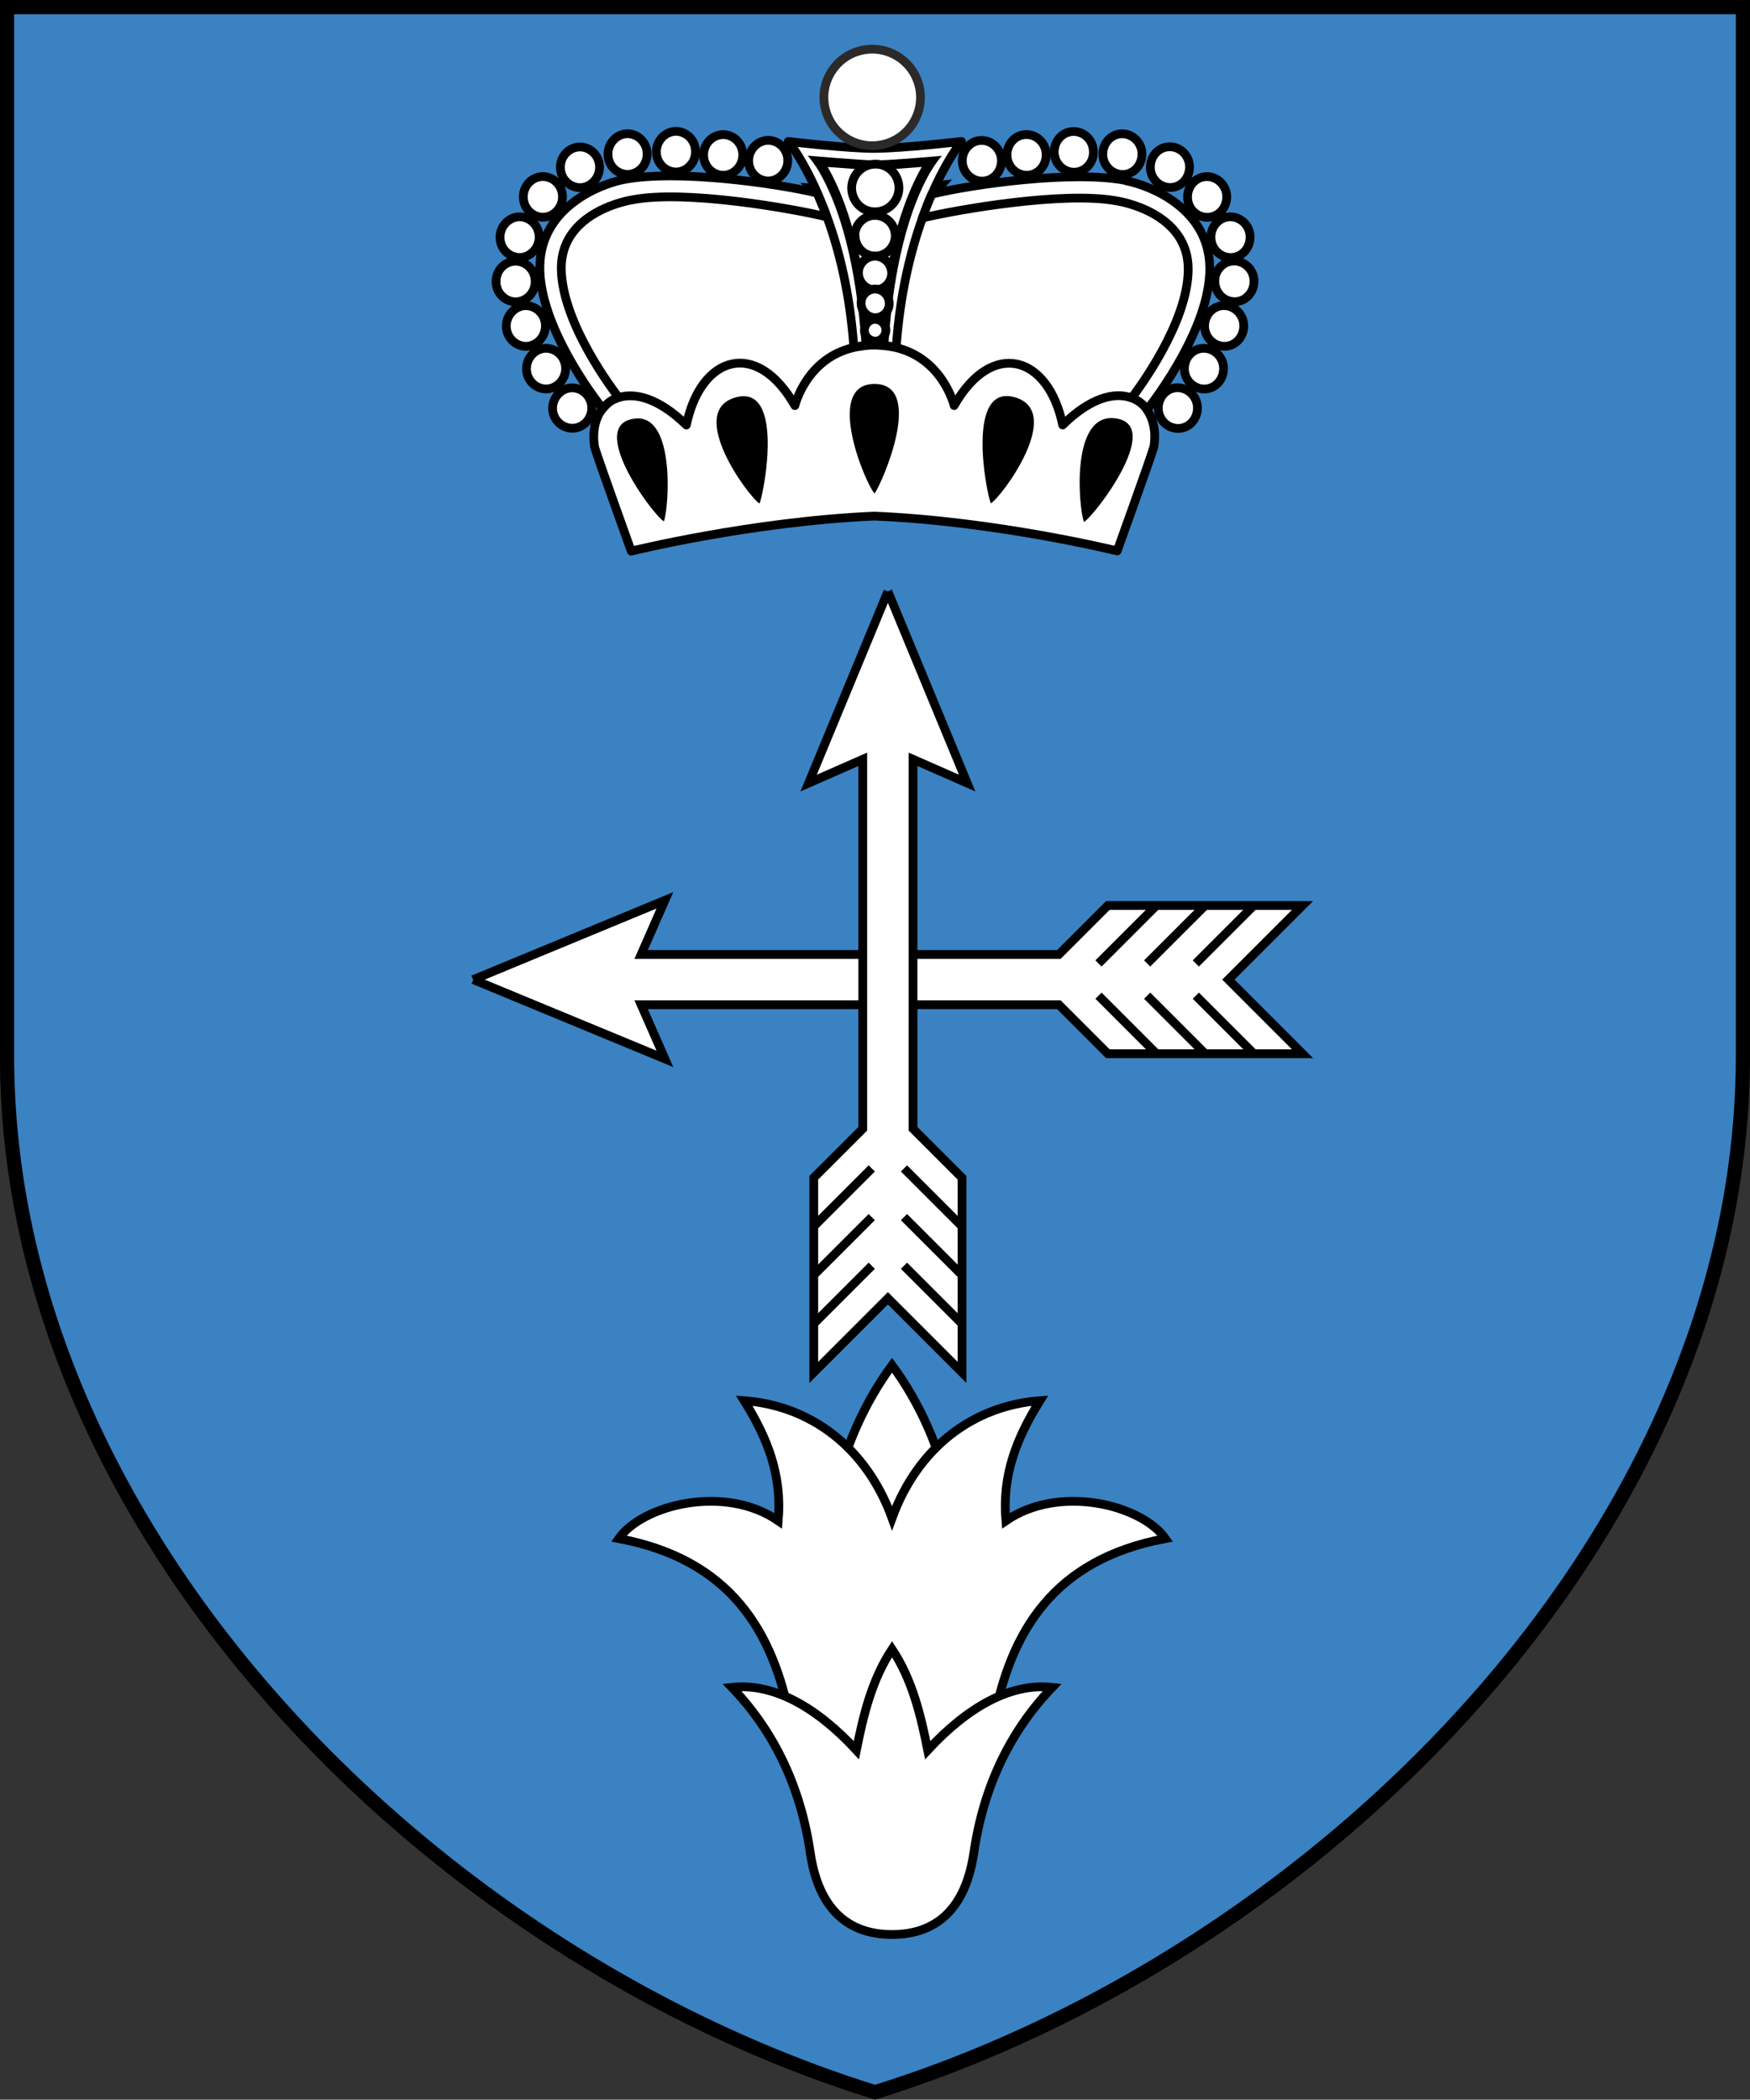 <?xml version="1.0" encoding="UTF-8" standalone="no"?>
<!-- Created with Inkscape (http://www.inkscape.org/) -->
<svg id="svg2" xmlns:rdf="http://www.w3.org/1999/02/22-rdf-syntax-ns#" xmlns="http://www.w3.org/2000/svg" height="360" width="300.05" version="1.1" xmlns:cc="http://creativecommons.org/ns#" xmlns:xlink="http://www.w3.org/1999/xlink" xmlns:dc="http://purl.org/dc/elements/1.1/">
 <rect width="100%" height="100%" fill="#333333" stroke="none"/>
 <defs id="defs4">
  <style id="style6" type="text/css"/>
  <style id="style3025" type="text/css">.str0 {stroke:#FF6600;stroke-width:0.706}
    .fil1 {fill:none}
    .fil0 {fill:#A90000}</style>
 </defs>

 <g id="layer1" transform="translate(-262.132,-298.058)">
  <path id="path3029" d="m483.91,470.09c2.935,0,5.315,2.38,5.315,5.315v5.314c0,2.935-2.38,5.315-5.315,5.315h-5.315v-15.944zm0,21.259c5.87,0,10.63-4.76,10.63-10.63v-5.314c0-5.87-4.76-10.63-10.63-10.63h-10.63v26.574zm-21.26-26.574,5.315,0,0,26.574-5.315,0zm-10.63,0,5.315,0,0,26.574-5.315,0-10.63-16.684,0,16.684-5.315,0,0-26.574,5.315,0,10.63,16.684zm-79.724,0,15.945,0,0,5.315-10.63,0,0,5.315,10.63,0,0,5.315-10.63,0,0,5.315,10.63,0,0,5.315-15.945,0zm-21.26-0.001,5.315,0,0,21.26,10.63,0,0,5.315-15.945,0zm55.808,21.26,5.314,0c4.402,0,7.972-3.57,7.972-7.972s-3.636-7.957-7.972-7.972h-5.314v5.315h5.314c1.467,0,2.658,1.19,2.658,2.658s-1.19,2.658-2.658,2.658h-5.314zm5.314-26.575c10.272,0,18.602,8.33,18.602,18.602s-8.33,18.602-18.602,18.602-18.602-8.33-18.602-18.602,8.33-18.602,18.602-18.602zm-13.287,18.602c0,7.337,5.95,13.287,13.287,13.287,7.337,0,13.287-5.95,13.287-13.287,0-7.337-5.95-13.287-13.287-13.287-7.337,0-13.287,5.95-13.287,13.287z" stroke-dasharray="none" stroke-miterlimit="4" stroke-width="1.5" class="fil0" fill="#a90000"/>
  <path id="path2991" fill="#000" d="m262.13,298.06,0,181.09-0.003,0c0,81.806,72.468,154.9,150.03,178.91,77.558-24.005,150.02-97.1,150.02-178.91h-0.003v-181.09h-300.04z"/>
  <path id="path2993" fill="#3a82c2" d="m264.56,300.49,0,178.66,0.007,0,0,0.005-0.007,0,0,0.807c0.079,13.105,2.054,26.003,5.639,38.516,2.981,10.402,7.07,20.52,12.102,30.253,25.863,50.026,76.594,90.077,129.86,106.78,10.486-3.289,20.88-7.487,31.012-12.492,10.348-5.113,20.433-11.08,30.067-17.786,49.306-34.324,86.38-87.856,86.51-145.77v-0.307-178.66h-295.19z"/>
  <path id="path2997" d="m343.28,466.02,32.852-13.594-4.074,9.283,71.624,0,8.398-8.398,33.374,0-12.707,12.707,12.707,12.709-33.374,0-8.399-8.399-71.624,0,4.076,9.283-32.852-13.591z" stroke="#000" stroke-miterlimit="4" stroke-dasharray="none" stroke-width="1.5" fill="#FFF"/>
  <path id="path2999" d="m460.42,478.72-9.945-9.945m0-5.526,9.945-9.945m8.343,25.416-9.943-9.945m-0.001-5.526,9.947-9.945m8.343,25.416-9.945-9.945m-0.001-5.526,9.947-9.945" stroke="#000" stroke-miterlimit="4" stroke-dasharray="none" stroke-width="1.5" fill="none"/>
  <path id="path3003" d="m414.37,399.47-13.594,32.852,9.283-4.074,0,63.347-8.399,8.399,0,33.374,12.709-12.709,12.707,12.707,0-33.374-8.398-8.398,0-63.349,9.283,4.076-13.591-32.852z" stroke="#000" stroke-miterlimit="4" stroke-dasharray="none" stroke-width="1.5" fill="#FFF"/>
  <path id="path3005" d="m427.07,508.34-9.945-9.945m-5.526,0-9.945,9.945m25.416,8.343-9.945-9.945m-5.526,0-9.945,9.945m25.416,8.343-9.945-9.945m-5.526,0-9.945,9.945" stroke="#000" stroke-miterlimit="4" stroke-dasharray="none" stroke-width="1.5" fill="none"/>
  <path id="path3009" d="m424.78,553.86c-1.536-7.567-5.011-15.379-9.698-21.726-4.687,6.347-8.162,14.159-9.698,21.726l9.698,18.066,9.698-18.066z" stroke="#000" stroke-miterlimit="4" stroke-dasharray="none" stroke-width="1.5" fill="#FFF"/>
  <path id="path3011" d="m432.49,593.22c2.945-15.463,10.286-27.772,29.445-31.366-4.013-5.736-18.111-9.402-27.341-3.042-0.662-7.862,1.829-14.142,5.842-20.598-11.452,0.856-20.955,8.036-25.355,20.131-4.4-12.095-13.903-19.274-25.355-20.131,4.013,6.456,6.504,12.736,5.842,20.598-9.23-6.361-23.328-2.694-27.341,3.042,19.158,3.593,26.498,15.903,29.445,31.366l17.409,20.131,17.409-20.131z" stroke="#000" stroke-miterlimit="4" stroke-dasharray="none" stroke-width="1.5" fill="#FFF"/>
  <path id="path3013" d="m415.08,629.74c7.645,0,12.624-4.455,14.03-14.045,1.696-11.58,6.393-20.989,13.429-28.324-7.115-0.788-14.468,3.341-21.342,10.767-1.179-5.891-2.627-12.056-6.117-17.321-3.489,5.265-4.938,11.429-6.115,17.321-6.876-7.427-14.229-11.556-21.344-10.767,7.036,7.335,11.733,16.744,13.429,28.324,1.406,9.59,6.384,14.045,14.03,14.045z" stroke="#000" stroke-miterlimit="4" stroke-dasharray="none" stroke-width="1.5" fill="#FFF"/>
  <path id="path352-2" fill-rule="nonzero" fill="#FFF" d="m375.07,329.68c-2.306,0.029-4.417,0.168-6.185,0.554-0.106,0.029-12.642,2.148-12.583,13.478,0.097,10.607,10.658,25.064,17.36,32.033h78.098c4.206-4.181,16.038-21.67,16.123-31.777,0.099-11.375-12.464-13.45-12.583-13.478-8.558-1.829-25.097,1.027-32.587,2.772-6.797,0.884-13.857,0.845-21.199-0.171-5.918-1.403-17.556-3.526-26.445-3.412z"/>
  <path id="path293" d="m412.39,330.81c-2.421,0.068-11.073-0.514-11.073-0.514s7.532,7.312,9.566,31.287c0.675-0.116,1.414-0.194,2.166-0.221,0.803-0.04,1.529,0.048,2.256,0.136,0.985-24.032,8.157-31.691,8.157-31.691s-8.688,0.998-11.07,1.003z" stroke-miterlimit="4" stroke-dasharray="none" stroke-width="1.5" fill="none"/>
  <path id="path295" d="m412.39,330.81c-2.421,0.068-11.073-0.514-11.073-0.514s7.532,7.312,9.566,31.287c0.675-0.116,1.414-0.194,2.166-0.221,0.803-0.04,1.529,0.048,2.256,0.136,0.985-24.032,8.157-31.691,8.157-31.691s-8.688,0.998-11.07,1.003z" stroke="#000" stroke-dasharray="none" stroke-miterlimit="4" stroke-width="1.5" fill="none"/>
  <path id="path304" stroke-linejoin="round" d="m390.49,325.61c0.01-1.899,1.51-3.469,3.344-3.498,1.847,0.022,3.367,1.535,3.37,3.485-0.01,1.899-1.51,3.469-3.344,3.498-1.847-0.022-3.367-1.535-3.37-3.485z" fill-rule="nonzero" stroke="#000" stroke-miterlimit="4" stroke-dasharray="none" stroke-width="1.5" fill="#FFF"/>
  <path id="path306" stroke-linejoin="round" d="m382.77,324.63c-0.004-1.949,1.51-3.469,3.344-3.498,1.848,0.022,3.367,1.535,3.37,3.485,0.004,1.949-1.51,3.469-3.344,3.498-1.847-0.022-3.367-1.535-3.37-3.485z" fill-rule="nonzero" stroke="#000" stroke-miterlimit="4" stroke-dasharray="none" stroke-width="1.5" fill="#FFF"/>
  <path id="path308" stroke-linejoin="round" d="m374.67,324.07c0.01-1.899,1.51-3.469,3.344-3.498,1.847,0.022,3.367,1.535,3.37,3.485,0.004,1.949-1.51,3.469-3.344,3.498-1.847-0.022-3.367-1.535-3.37-3.485z" fill-rule="nonzero" stroke="#000" stroke-miterlimit="4" stroke-dasharray="none" stroke-width="1.5" fill="#FFF"/>
  <path id="path310" stroke-linejoin="round" d="m366.37,324.48c0.01-1.899,1.51-3.469,3.344-3.498,1.847,0.022,3.367,1.535,3.37,3.485,0.004,1.949-1.51,3.469-3.344,3.498-1.847-0.022-3.367-1.535-3.37-3.485z" fill-rule="nonzero" stroke="#000" stroke-miterlimit="4" stroke-dasharray="none" stroke-width="1.5" fill="#FFF"/>
  <path id="path312" stroke-linejoin="round" d="m358.22,326.75c-0.004-1.949,1.51-3.469,3.344-3.498,1.847,0.022,3.367,1.535,3.37,3.485-0.01,1.899-1.51,3.469-3.344,3.498-1.847-0.022-3.367-1.535-3.37-3.485z" fill-rule="nonzero" stroke="#000" stroke-miterlimit="4" stroke-dasharray="none" stroke-width="1.5" fill="#FFF"/>
  <path id="path314" stroke-linejoin="round" d="m351.86,331.82c-0.004-1.949,1.51-3.469,3.344-3.498,1.847,0.022,3.367,1.535,3.37,3.485-0.01,1.899-1.51,3.469-3.344,3.498-1.847-0.022-3.367-1.535-3.37-3.485z" fill-rule="nonzero" stroke="#000" stroke-miterlimit="4" stroke-dasharray="none" stroke-width="1.5" fill="#FFF"/>
  <path id="path316" stroke-linejoin="round" d="m347.86,338.73c0.01-1.899,1.51-3.469,3.344-3.498,1.847,0.022,3.367,1.535,3.37,3.485-0.01,1.899-1.51,3.469-3.344,3.498-1.847-0.022-3.367-1.535-3.37-3.485z" fill-rule="nonzero" stroke="#000" stroke-miterlimit="4" stroke-dasharray="none" stroke-width="1.5" fill="#FFF"/>
  <path id="path318" stroke-linejoin="round" d="m347.18,346.33c-0.004-1.949,1.51-3.469,3.344-3.498,1.847,0.022,3.367,1.535,3.37,3.485,0.004,1.949-1.51,3.469-3.344,3.498-1.847-0.022-3.367-1.535-3.37-3.485z" fill-rule="nonzero" stroke="#000" stroke-miterlimit="4" stroke-dasharray="none" stroke-width="1.5" fill="#FFF"/>
  <path id="path320" stroke-linejoin="round" d="m348.94,353.96c0.01-1.899,1.51-3.469,3.344-3.498,1.847,0.022,3.367,1.535,3.37,3.485-0.01,1.899-1.51,3.469-3.344,3.498-1.847-0.022-3.38-1.586-3.37-3.485z" fill-rule="nonzero" stroke="#000" stroke-miterlimit="4" stroke-dasharray="none" stroke-width="1.5" fill="#FFF"/>
  <path id="path322" stroke-linejoin="round" d="m352.4,361.27c0.01-1.899,1.51-3.469,3.344-3.498,1.847,0.022,3.367,1.535,3.37,3.485-0.01,1.899-1.51,3.469-3.344,3.498-1.847-0.022-3.367-1.535-3.37-3.485z" fill-rule="nonzero" stroke="#000" stroke-miterlimit="4" stroke-dasharray="none" stroke-width="1.5" fill="#FFF"/>
  <path id="path324" stroke-linejoin="round" d="m356.88,368.05c0.01-1.899,1.51-3.469,3.344-3.498,1.847,0.022,3.367,1.535,3.37,3.485-0.01,1.899-1.51,3.469-3.357,3.447-1.847-0.022-3.367-1.535-3.37-3.485z" fill-rule="nonzero" stroke="#000" stroke-miterlimit="4" stroke-dasharray="none" stroke-width="1.5" fill="#FFF"/>
  <path id="path328" stroke-linejoin="round" d="m433.84,325.62c0.01-1.899-1.523-3.463-3.37-3.485-1.847-0.022-3.348,1.548-3.344,3.498-0.01,1.899,1.523,3.463,3.37,3.485,1.847,0.022,3.348-1.548,3.344-3.498z" fill-rule="nonzero" stroke="#000" stroke-miterlimit="4" stroke-dasharray="none" stroke-width="1.5" fill="#FFF"/>
  <path id="path330" stroke-linejoin="round" d="m441.5,324.61c-0.004-1.949-1.523-3.463-3.37-3.485-1.848-0.022-3.348,1.548-3.344,3.498,0.004,1.949,1.523,3.463,3.37,3.485,1.847,0.022,3.348-1.548,3.344-3.498z" fill-rule="nonzero" stroke="#000" stroke-miterlimit="4" stroke-dasharray="none" stroke-width="1.5" fill="#FFF"/>
  <path id="path332" stroke-linejoin="round" d="m449.6,324.09c-0.004-1.949-1.523-3.463-3.37-3.485-1.847-0.022-3.348,1.548-3.344,3.498-0.01,1.899,1.523,3.463,3.37,3.485,1.848,0.022,3.399-1.561,3.344-3.498z" fill-rule="nonzero" stroke="#000" stroke-miterlimit="4" stroke-dasharray="none" stroke-width="1.5" fill="#FFF"/>
  <path id="path334" stroke-linejoin="round" d="m457.93,324.48c0.01-1.899-1.523-3.463-3.37-3.485-1.847-0.022-3.348,1.548-3.344,3.498-0.01,1.899,1.523,3.463,3.37,3.485,1.848,0.022,3.348-1.548,3.344-3.498z" fill-rule="nonzero" stroke="#000" stroke-miterlimit="4" stroke-dasharray="none" stroke-width="1.5" fill="#FFF"/>
  <path id="path336" stroke-linejoin="round" d="m466.08,326.71c0.01-1.899-1.472-3.475-3.37-3.485-1.848-0.022-3.348,1.548-3.344,3.498-0.01,1.899,1.523,3.463,3.37,3.485,1.848,0.022,3.348-1.548,3.344-3.498z" fill-rule="nonzero" stroke="#000" stroke-miterlimit="4" stroke-dasharray="none" stroke-width="1.5" fill="#FFF"/>
  <path id="path338" stroke-linejoin="round" d="m472.46,331.82c0.01-1.899-1.523-3.463-3.37-3.485-1.847-0.022-3.348,1.548-3.344,3.498-0.01,1.899,1.472,3.475,3.37,3.485,1.847,0.022,3.348-1.548,3.344-3.498z" fill-rule="nonzero" stroke="#000" stroke-miterlimit="4" stroke-dasharray="none" stroke-width="1.5" fill="#FFF"/>
  <path id="path340" stroke-linejoin="round" d="m476.47,338.72c0.01-1.899-1.523-3.463-3.37-3.485-1.847-0.022-3.348,1.548-3.344,3.498,0.004,1.949,1.523,3.463,3.37,3.485,1.847,0.022,3.348-1.548,3.344-3.498z" fill-rule="nonzero" stroke="#000" stroke-miterlimit="4" stroke-dasharray="none" stroke-width="1.5" fill="#FFF"/>
  <path id="path342" stroke-linejoin="round" d="m477.14,346.29c0.01-1.899-1.523-3.463-3.37-3.485-1.847-0.022-3.399,1.561-3.344,3.498,0.004,1.949,1.523,3.463,3.37,3.485,1.847,0.022,3.348-1.548,3.344-3.498z" fill-rule="nonzero" stroke="#000" stroke-miterlimit="4" stroke-dasharray="none" stroke-width="1.5" fill="#FFF"/>
  <path id="path344" stroke-linejoin="round" d="m475.38,353.94c0.01-1.899-1.523-3.463-3.37-3.485-1.847-0.022-3.348,1.548-3.344,3.498-0.01,1.899,1.523,3.463,3.37,3.485,1.848,0.022,3.348-1.548,3.344-3.498z" fill-rule="nonzero" stroke="#000" stroke-miterlimit="4" stroke-dasharray="none" stroke-width="1.5" fill="#FFF"/>
  <path id="path346" stroke-linejoin="round" d="m471.92,361.26c-0.004-1.949-1.523-3.463-3.37-3.485-1.848-0.022-3.348,1.548-3.344,3.498-0.01,1.899,1.523,3.463,3.37,3.485,1.848,0.022,3.348-1.548,3.344-3.498z" fill-rule="nonzero" stroke="#000" stroke-miterlimit="4" stroke-dasharray="none" stroke-width="1.5" fill="#FFF"/>
  <path id="path348" stroke-linejoin="round" d="m467.44,368.02c0.01-1.899-1.523-3.463-3.37-3.485-1.848-0.022-3.348,1.548-3.344,3.498,0.004,1.949,1.523,3.463,3.37,3.485,1.847,0.022,3.348-1.548,3.344-3.498z" fill-rule="nonzero" stroke="#000" stroke-miterlimit="4" stroke-dasharray="none" stroke-width="1.5" fill="#FFF"/>
  <path id="path350" stroke-linejoin="round" d="m412.12,323.51c-4.765,0.01-14.82-1.194-14.82-1.194,0.064,0.038,2.439,3.015,4.986,8.82,0.397,0.929,0.819,1.961,1.255,3.043,0.141,0.344,0.231,0.7,0.372,1.044,2.075,5.653,3.95,13.09,4.618,22.403,0.458-0.116,0.879-0.167,1.35-0.232,0.739-0.078,1.427-0.143,2.229-0.183,0.815,0.011,1.593,0.086,2.319,0.174,0.446,0.05,0.905,0.151,1.364,0.252,0.645-9.264,2.516-16.671,4.518-22.268,0.545-1.492,1.065-2.869,1.623-4.093,2.575-5.904,5.016-8.903,5.054-8.967,0,0-10.051,1.179-14.816,1.188z" fill-rule="nonzero" stroke="#000" stroke-miterlimit="4" stroke-dasharray="none" stroke-width="1.5" fill="#FFF"/>
  <path id="path352" stroke-linejoin="round" d="m368.22,366.22c-0.805-1.043-9.759-12.71-9.854-22.113-0.058-9.9,11.992-11.745,12.094-11.771,9.081-1.801,27.626,1.488,33.401,2.904-0.141-0.344-0.231-0.7-0.372-1.044-0.435-1.082-0.858-2.113-1.255-3.043-6.922-1.668-24.115-4.107-33.247-2.293-3.974,0.785-14.147,4.704-14.292,14.871-0.159,10.117,9.332,22.623,10.814,24.417,0.407-0.536,0.839-0.97,1.399-1.328,0.42-0.268,0.853-0.486,1.311-0.601z" fill-rule="nonzero" stroke="#000" stroke-miterlimit="4" stroke-dasharray="none" stroke-width="1.5" fill="#FFF"/>
  <path id="path354" stroke-linejoin="round" d="m455.23,329.01c-9.177-1.804-26.437,0.65-33.327,2.333-0.558,1.224-1.078,2.601-1.623,4.093,5.718-1.387,24.34-4.672,33.453-2.906,0.115,0.025,12.223,1.849,12.127,11.788-0.084,9.123-8.51,20.403-9.73,22.01,1.071,0.38,1.952,1.079,2.667,1.982,1.525-1.901,10.917-14.291,10.757-24.382-0.134-10.206-10.322-14.085-14.312-14.867z" fill-rule="nonzero" stroke="#000" stroke-miterlimit="4" stroke-dasharray="none" stroke-width="1.5" fill="#FFF"/>
  <path id="path356" stroke-linejoin="round" d="m458.78,368.26c-0.664-0.916-1.545-1.615-2.667-1.982-2.869-1.065-7.046-0.012-11.777,4.648-2.469-11.947-12.12-14.769-18.609-3.328,0,0-1.914-8.023-9.983-9.944-0.408-0.114-0.905-0.151-1.364-0.252-0.726-0.088-1.504-0.163-2.319-0.174-0.815-0.011-1.554,0.067-2.229,0.183-0.471,0.065-0.943,0.129-1.35,0.232-8.138,1.889-10.059,9.958-10.059,9.958-6.52-11.467-16.109-8.671-18.609,3.336-4.672-4.565-8.79-5.64-11.642-4.705-0.446,0.167-0.942,0.346-1.311,0.601-0.509,0.345-0.992,0.792-1.399,1.328-0.076,0.128-0.216,0.217-0.292,0.345-1.067,1.569-1.483,3.787-1.084,6.233,0.68,2.267,6.278,17.813,6.278,17.813s20.606-5.085,41.665-6.005c21.025,0.877,41.65,5.971,41.65,5.971s5.614-15.555,6.285-17.837c0.441-2.549-0.086-4.854-1.248-6.457z" fill-rule="nonzero" stroke="#000" stroke-miterlimit="4" stroke-dasharray="none" stroke-width="1.5" fill="#FFF"/>
  <path id="path360" d="m408.01,339.45c1.117,4.432,2.058,10.1,2.569,17.068,0.688-0.065,1.49-0.105,1.49-0.105s0.879,0.049,1.606,0.137c1.314-18.643,5.91-27.494,8.12-30.761-2.764,0.209-7.86,0.627-9.695,0.656-1.835,0.029-6.881-0.433-9.646-0.657,1.38,2.036,3.732,6.211,5.607,13.648z" fill-rule="nonzero" stroke-dasharray="none" stroke-miterlimit="4" stroke-width="1.5" fill="#FFF"/>
  <path id="path362" d="m400.63,324.78s0.37,0.394,1.035,1.31c0.089,0.14,0.192,0.331,0.332,0.458,1.342,2.1,3.516,6.211,5.262,13.139,1.156,4.585,2.135,10.406,2.608,17.654,0.522-0.077,1.057-0.104,1.643-0.143,0.217,0,0.382,0.012,0.599,0.011,0.217,0,0.433-0.001,0.65-0.001,0.548,0.024,1.109,0.1,1.669,0.175,0.024-0.548,0.1-1.109,0.124-1.657,1.292-17.229,5.518-25.825,7.754-29.205,0.114-0.191,0.241-0.332,0.318-0.459,0.635-0.919,1.03-1.289,1.03-1.289s-9.007,0.807-11.504,0.787c-2.497-0.021-11.418-0.806-11.418-0.806zm10.737,30.775c-1.203-15.95-4.928-24.709-7.331-28.87,2.816,0.211,6.575,0.51,8.041,0.52,1.516-0.003,5.287-0.303,8.102-0.525-2.413,4.184-6.116,12.919-7.36,28.835-0.268,0.014-0.548-0.024-0.765-0.024-0.217,0-0.484,0.014-0.701,0.014z" fill-rule="nonzero" stroke-dasharray="none" stroke-miterlimit="4" stroke-width="1.5" fill="#000"/>
  <path id="path366" stroke-linejoin="round" d="m408.15,330.31c0.03,2.268,1.792,4.099,4.06,4.069,2.217-0.017,4.035-1.83,4.056-4.111-0.03-2.268-1.792-4.099-4.06-4.069-2.217,0.017-4.035,1.83-4.056,4.111z" fill-rule="nonzero" stroke="#000" stroke-miterlimit="4" stroke-dasharray="none" stroke-width="1.5" fill="#FFF"/>
  <path id="path368" stroke-linejoin="round" d="m408.74,338.45c0.004,1.949,1.536,3.514,3.434,3.523,1.899,0.01,3.45-1.574,3.459-3.472-0.004-1.949-1.536-3.514-3.485-3.51-1.899-0.01-3.45,1.574-3.459,3.472z" fill-rule="nonzero" stroke="#000" stroke-miterlimit="4" stroke-dasharray="none" stroke-width="1.5" fill="#FFF"/>
  <path id="path370" stroke-linejoin="round" d="m409.32,344.86c0.016,1.567,1.267,2.877,2.847,2.912,1.567-0.016,2.864-1.318,2.848-2.885s-1.267-2.877-2.847-2.912c-1.567,0.016-2.864,1.318-2.849,2.885z" fill-rule="nonzero" stroke="#000" stroke-miterlimit="4" stroke-dasharray="none" stroke-width="1.5" fill="#FFF"/>
  <path id="path372" stroke-linejoin="round" d="m409.77,350.06c0.015,1.351,1.101,2.432,2.413,2.48,1.351-0.015,2.431-1.101,2.416-2.451-0.015-1.351-1.05-2.444-2.413-2.48-1.351,0.015-2.431,1.101-2.416,2.451z" fill-rule="nonzero" stroke="#000" stroke-miterlimit="4" stroke-dasharray="none" stroke-width="1.5" fill="#FFF"/>
  <path id="path374" stroke-linejoin="round" d="m410.34,354.68c-0.011,1.032,0.845,1.846,1.826,1.869,1.032,0.011,1.846-0.844,1.857-1.877,0.011-1.032-0.845-1.846-1.826-1.869-1.032-0.011-1.846,0.844-1.857,1.877z" fill-rule="nonzero" stroke="#000" stroke-miterlimit="4" stroke-dasharray="none" stroke-width="1.5" fill="#FFF"/>
  <path id="path376" d="m375.96,387.45c-1.901-1.092-13.564-16.843-4.825-17.637,6.841-0.587,5.674,15.419,4.825,17.637zm16.405-3.051c-1.85-1.105-12.619-15.673-4.202-18.174,8.468-2.514,5.051,15.955,4.202,18.174zm19.72-1.72c-1.545-1.615-8.739-18.764-0.024-18.793,8.728,0.021,1.345,16.943,0.024,18.793zm19.931,1.694c-0.871-2.164-4.296-20.696,4.195-18.177,8.44,2.532-2.311,17.052-4.195,18.177zm15.971,3.18c-0.871-2.164-2.406-18.572,5.215-17.784,8.729,0.888-3.369,16.723-5.215,17.784z" fill-rule="nonzero" stroke-dasharray="none" stroke-miterlimit="4" stroke-width="1.5" fill="#000"/>
  <path id="path378" stroke-linejoin="round" d="m403.61,316.61c-1.015-4.457,1.766-8.897,6.224-9.912s8.897,1.767,9.912,6.224c1.015,4.457-1.767,8.897-6.224,9.912-4.457,1.015-8.897-1.767-9.912-6.224z" fill-rule="nonzero" stroke="#2b2a29" stroke-miterlimit="4" stroke-dasharray="none" stroke-width="1.5" fill="#FFF"/>
 </g>
</svg>
